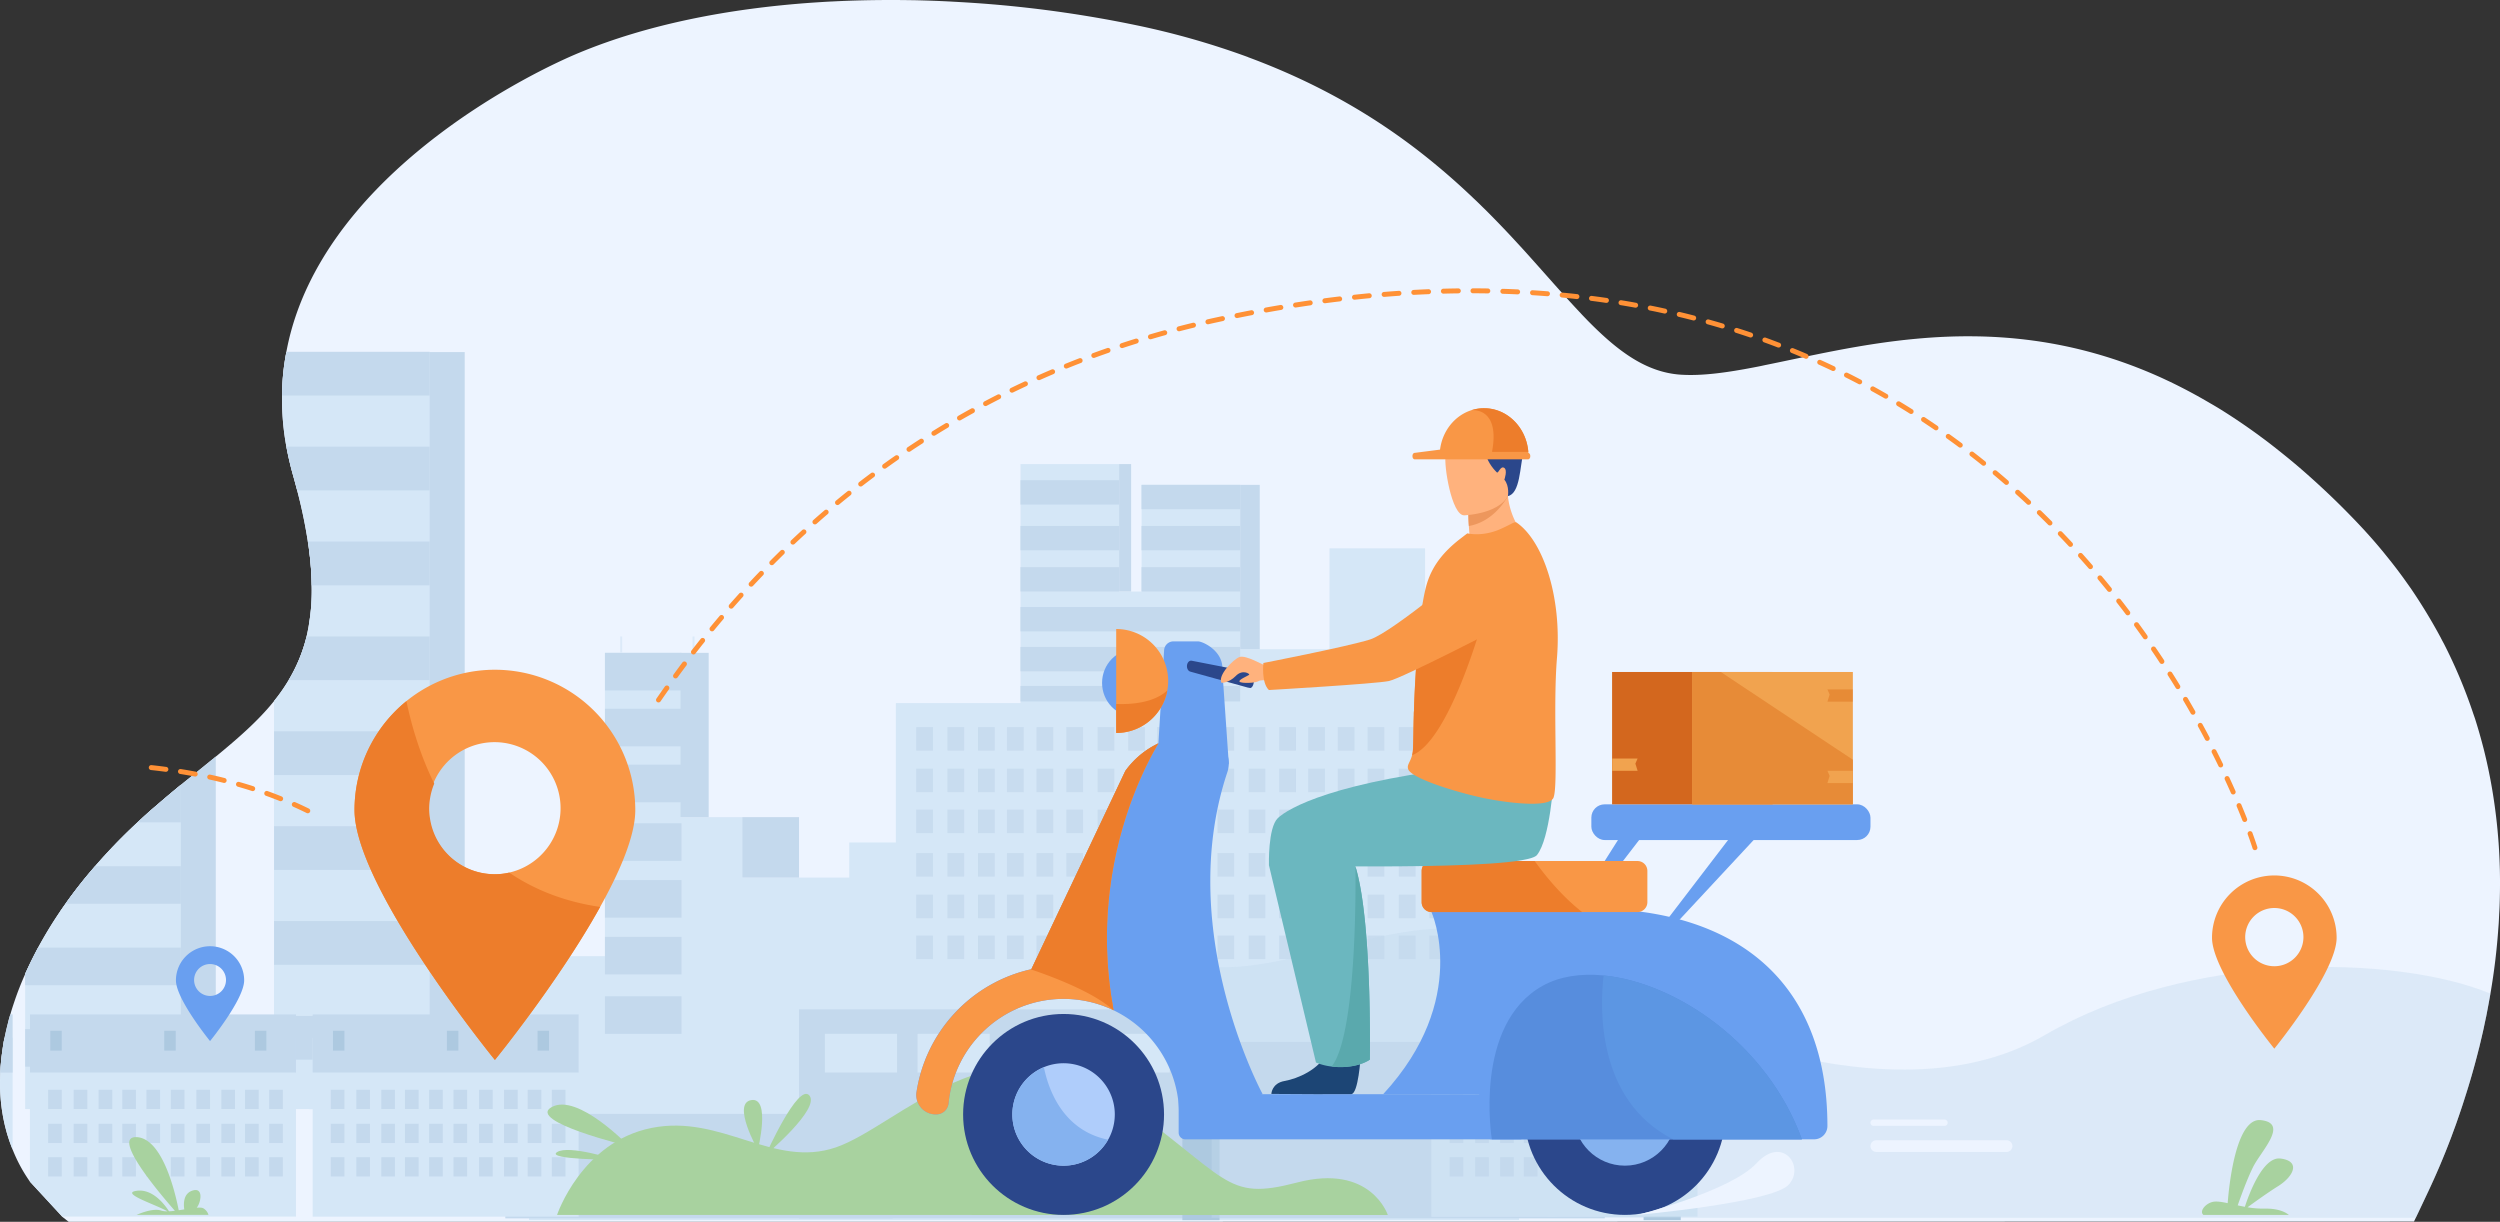 <svg xmlns="http://www.w3.org/2000/svg" viewBox="0 0 2701.71 1320.41"><rect x="0" y="0" width="2701.71" height="1320.41" fill="#333333" stroke="none"/><defs><style>.cls-1{fill:#edf4ff;}.cls-2,.cls-8{fill:#c4d9ed;}.cls-3{fill:#d5e7f7;}.cls-4{fill:#dceaf9;}.cls-5{opacity:0.8;}.cls-6{fill:#adc9e0;}.cls-7{fill:#ebf2f9;}.cls-22,.cls-8{opacity:0.4;}.cls-9{fill:#a8d29f;}.cls-10{fill:#f99746;}.cls-11{fill:#699ff0;}.cls-12{fill:#ff9136;}.cls-13{fill:#2b478b;}.cls-14{fill:#85b2ef;}.cls-15{fill:#afcdfb;}.cls-16{fill:#578ddd;}.cls-17{fill:#ed7d2b;}.cls-18{fill:#5c96e3;}.cls-19{fill:#d3671e;}.cls-20{fill:#f1a34f;}.cls-21{fill:#e78b37;}.cls-22{fill:#d86713;}.cls-23{fill:#ffb27d;}.cls-24{fill:#ed975d;}.cls-25{fill:#6bb7bf;}.cls-26{fill:#1c4575;}.cls-27{fill:#5aa9ad;}</style></defs><g id="Livello_2" data-name="Livello 2"><g id="Слой_2" data-name="Слой 2"><path class="cls-1" d="M2701.58,967.63c-.12,5.88-.24,11.75-.6,17.5s-.48,11.38-1,17.14a698.81,698.81,0,0,1-8.62,71.54c-1.2,6.82-2.4,13.54-3.72,20.12-.24,1.56-.6,3.12-.84,4.56l-.24.84c-.84,4.07-1.67,8-2.51,12.1-1.56,7.07-3.24,14.14-4.92,21-.36,1.32-.72,2.52-1,3.84-4.56,18-9.47,34.86-14.62,50.69l-2.52,7.9c-2.28,7-4.55,13.54-6.83,20-1.68,4.68-3.36,9.11-4.91,13.42-8.75,23.25-17.26,42.55-24.09,57.16-6.35,13.54-11.74,24.93-14.5,30.68-1.2,2.52-1.92,4-1.92,4s-1328.56.24-2061.92.35H74.29c0-.11-.12-.11-.12-.11-1.67-1.32-3.23-2.52-4.79-3.84h-.12c-.72-.6-1.44-1.08-2-1.68L32.35,1277a167.11,167.11,0,0,1-18.69-34.63c-9.23-22.53-13.66-47-13.66-72.5,0-1.2,0-2.52.12-3.84,0-2.27.12-4.67.12-7L.6,1153c.6-7.43,1.44-14.86,2.64-22.28,0-.25.12-.48.12-.72.23-1.2.47-2.53.59-3.84.24-1.56.6-3.11,1-4.68,1.08-5.51,2.4-11,3.84-16.65.24-1.32.6-2.64,1-3.95.48-1.56.83-3.12,1.43-4.68,1.32-4.91,3-9.82,4.68-14.86,3.23-9.59,7.07-19.17,11.38-28.88a18.34,18.34,0,0,1,1-2.27c3.95-8.75,8.27-17.38,12.94-26.13A451.34,451.34,0,0,1,65,984.89c1.92-2.76,3.83-5.51,5.75-8.15a496,496,0,0,1,32-40.62,605.11,605.11,0,0,1,45.9-47.45c3.71-3.48,7.43-6.84,11.14-10.19.84-.72,1.68-1.44,2.52-2.28,2.16-1.79,4.31-3.71,6.47-5.51,9.11-7.91,18-15.34,26.72-22.53,4.44-3.59,8.75-7.07,13.07-10.54,8.5-6.83,16.77-13.54,24.68-20,24.33-20,45.9-38.82,62.91-60A190.63,190.63,0,0,0,311.92,735a170.63,170.63,0,0,0,19.41-47.21c1-4.43,1.92-9,2.64-13.66a217.08,217.08,0,0,0,2.87-41.58A319.76,319.76,0,0,0,334,594.24c-.36-2.87-.84-5.87-1.32-9A546.46,546.46,0,0,0,321.15,530q-2.16-8.44-4.68-17.25c-2.87-10.19-5.15-20.26-7-30.08a285.52,285.52,0,0,1-4.67-55.24,251.29,251.29,0,0,1,4.67-47v-.24a280.65,280.65,0,0,1,11.15-41.7C378.07,175.31,573.39,78.85,625.28,57.28c73.93-30.8,161.53-48,252.48-54.4,7.43-.48,14.86-1,22.29-1.32C921,.48,942.23,0,963.32,0,972,0,980.45.12,989,.24c14.26.36,28.4.84,42.66,1.68,13.18.72,26.25,1.56,39.31,2.64a1293,1293,0,0,1,156.14,22.53,854.31,854.31,0,0,1,121.62,34.62l.12.12c86.52,32,152,73.82,204.2,117.32,12.1,10.06,23.6,20.25,34.39,30.44,1.43,1.31,3,2.75,4.43,4.19,3.36,3.11,6.59,6.23,9.83,9.47,1.43,1.43,3,2.87,4.43,4.31,9.47,9.47,18.57,18.93,27.2,28.16,4.32,4.67,8.63,9.35,12.82,13.9,22.77,25.16,42.9,48.65,62.08,68.9,2.39,2.64,4.79,5,7.19,7.55,32.95,33.56,63.51,56.32,100.89,58.84,23.49,1.55,50.93-2.4,81.73-8.39,3.11-.6,6.11-1.2,9.23-1.92,47.33-9.46,102.45-22.89,163.68-28.51,79.09-7.32,168.61-1.57,265.19,42.29,3.11,1.44,6.11,2.88,9.23,4.32,14.14,6.83,28.4,14.38,42.78,22.89,3,1.67,6,3.47,9,5.27q21.93,13.47,44.46,29.95a6.68,6.68,0,0,1,1.08.85c6.47,4.67,12.94,9.7,19.41,14.85,7.55,6,15.22,12.23,22.89,18.81,18.45,15.94,37.27,33.44,56.08,52.85,13.66,14,26.36,28.16,37.87,42.54,8,9.83,15.57,19.78,22.52,29.72,1.32,1.8,2.52,3.6,3.84,5.39A594.5,594.5,0,0,1,2637.59,689c1.08,2.16,2.28,4.43,3.48,6.59a544.94,544.94,0,0,1,31.27,74.17c.72,2.16,1.44,4.19,2.16,6.24,3.59,11.14,6.71,22.28,9.59,33.43,3.83,15.22,6.95,30.31,9.46,45.41A607.35,607.35,0,0,1,2701.58,967.63Z"/><path class="cls-2" d="M502.21,380.46v818.09H334V674.17a217.08,217.08,0,0,0,2.87-41.58A319.76,319.76,0,0,0,334,594.24V380.46Z"/><path class="cls-3" d="M464.34,380.46v818.09H296.1v-441A190.63,190.63,0,0,0,311.92,735a170.63,170.63,0,0,0,19.41-47.21c1-4.43,1.92-9,2.64-13.66a217.08,217.08,0,0,0,2.87-41.58A319.76,319.76,0,0,0,334,594.24c-.36-2.87-.84-5.87-1.32-9A546.46,546.46,0,0,0,321.15,530q-2.16-8.44-4.68-17.25c-2.87-10.19-5.15-20.26-7-30.08a285.52,285.52,0,0,1-4.67-55.24,251.29,251.29,0,0,1,4.67-47Z"/><path class="cls-2" d="M309.52,380.46a251.29,251.29,0,0,0-4.67,47H464.34V380.22H309.52Z"/><path class="cls-2" d="M464.34,482.68V530H321.15q-2.16-8.44-4.68-17.25c-2.87-10.19-5.15-20.26-7-30.08Z"/><path class="cls-2" d="M464.34,585.25v47.34H336.84A319.76,319.76,0,0,0,334,594.24c-.36-2.87-.84-5.87-1.32-9Z"/><path class="cls-2" d="M464.34,687.83V735H311.92a170.63,170.63,0,0,0,19.41-47.21Z"/><rect class="cls-2" x="296.16" y="790.33" width="168.19" height="47.27"/><rect class="cls-2" x="296.16" y="892.86" width="168.19" height="47.27"/><rect class="cls-2" x="296.16" y="995.39" width="168.19" height="47.27"/><rect class="cls-2" x="296.16" y="1097.92" width="168.19" height="47.27"/><path class="cls-2" d="M233.19,817.6v380.95H65V984.89c1.92-2.76,3.83-5.51,5.75-8.15a496,496,0,0,1,32-40.62,605.11,605.11,0,0,1,45.9-47.45c3.71-3.48,7.43-6.84,11.14-10.19.84-.72,1.68-1.44,2.52-2.28,2.16-1.79,4.31-3.71,6.47-5.51,9.11-7.91,18-15.34,26.72-22.53,4.44-3.59,8.75-7.07,13.07-10.54C217,830.79,225.28,824.08,233.19,817.6Z"/><path class="cls-3" d="M195.44,848.16v350.39H27.2V1052.47a18.34,18.34,0,0,1,1-2.27c3.95-8.75,8.27-17.38,12.94-26.13A451.34,451.34,0,0,1,65,984.89c1.92-2.76,3.83-5.51,5.75-8.15a496,496,0,0,1,32-40.62,605.11,605.11,0,0,1,45.9-47.45c3.71-3.48,7.43-6.84,11.14-10.19.84-.72,1.68-1.44,2.52-2.28,2.16-1.79,4.31-3.71,6.47-5.51C177.83,862.78,186.7,855.35,195.44,848.16Z"/><path class="cls-2" d="M195.44,848.16v40.51H148.59c3.71-3.48,7.43-6.84,11.14-10.19.84-.72,1.68-1.44,2.52-2.28,2.16-1.79,4.31-3.71,6.47-5.51C177.83,862.78,186.7,855.35,195.44,848.16Z"/><path class="cls-2" d="M195.44,936.12v40.62H70.7a496,496,0,0,1,32-40.62Z"/><path class="cls-2" d="M195.44,1024.07v40.63H27.2v-12.23a18.34,18.34,0,0,1,1-2.27c3.95-8.75,8.27-17.38,12.94-26.13Z"/><rect class="cls-2" x="27.22" y="1112.16" width="168.19" height="40.58"/><rect class="cls-4" x="522.77" y="1173.43" width="70.45" height="102.73"/><polygon class="cls-3" points="1559.31 765.11 1559.31 701.66 1540.05 701.66 1540.05 592.57 1436.78 592.57 1436.78 701.66 1340.23 701.66 1340.23 523.9 1233.69 523.9 1233.69 639.29 1209.4 639.29 1209.4 501.52 1102.86 501.52 1102.86 759.83 968.12 759.83 968.12 910.46 917.77 910.46 917.77 948.41 802.13 948.41 802.13 883.07 735.74 883.07 735.74 705.51 653.72 705.51 653.72 1033.28 571.71 1033.28 571.71 1318.49 653.72 1318.49 724.02 1318.49 735.74 1318.49 802.13 1318.49 839.66 1318.49 899.77 1318.49 917.77 1318.49 968.12 1318.49 1015.41 1318.49 1102.86 1318.49 1129.64 1318.49 1182.92 1318.49 1209.4 1318.49 1233.69 1318.49 1289.46 1318.49 1327.43 1318.49 1340.23 1318.49 1436.78 1318.49 1538.33 1318.49 1540.05 1318.49 1559.31 1318.49 1641.59 1318.49 1641.59 765.11 1559.31 765.11"/><rect class="cls-2" x="1102.8" y="518.96" width="106.6" height="26.32"/><rect class="cls-2" x="1102.8" y="568.4" width="106.6" height="26.32"/><rect class="cls-2" x="1102.8" y="612.89" width="106.6" height="26.32"/><rect class="cls-2" x="1233.61" y="612.89" width="106.6" height="26.32"/><rect class="cls-2" x="1233.61" y="568.4" width="106.6" height="26.32"/><rect class="cls-2" x="1233.61" y="523.99" width="106.6" height="26.32"/><rect class="cls-2" x="1102.8" y="656.02" width="237.43" height="26.32"/><rect class="cls-2" x="1102.8" y="699.15" width="237.43" height="26.32"/><rect class="cls-2" x="653.76" y="705.53" width="82.74" height="40.63"/><rect class="cls-2" x="653.76" y="765.94" width="82.74" height="40.63"/><rect class="cls-2" x="653.76" y="826.36" width="82.74" height="40.63"/><rect class="cls-2" x="653.76" y="889.69" width="82.74" height="40.63"/><rect class="cls-2" x="653.76" y="951.06" width="82.74" height="40.63"/><rect class="cls-2" x="653.76" y="1012.43" width="82.74" height="40.63"/><rect class="cls-2" x="653.76" y="1076.64" width="82.74" height="40.63"/><rect class="cls-2" x="1102.8" y="741.3" width="237.43" height="16.71"/><rect class="cls-2" x="735.35" y="705.53" width="30.51" height="177.54"/><rect class="cls-2" x="802.13" y="883.07" width="61.36" height="65.34"/><polygon class="cls-2" points="1340.2 523.99 1361.38 523.99 1361.38 701.66 1340.23 701.66 1340.2 523.99"/><rect class="cls-2" x="1209.4" y="501.52" width="13" height="137.68"/><g class="cls-5"><rect class="cls-2" x="990.14" y="785.75" width="18.06" height="25.46"/><rect class="cls-2" x="1023.91" y="785.75" width="18.06" height="25.46"/><rect class="cls-2" x="1056.93" y="785.75" width="18.06" height="25.46"/><rect class="cls-2" x="1088.23" y="785.75" width="18.06" height="25.46"/><rect class="cls-2" x="1120.14" y="785.75" width="18.06" height="25.46"/><rect class="cls-2" x="1152.41" y="785.75" width="18.06" height="25.46"/><rect class="cls-2" x="1186.19" y="785.75" width="18.06" height="25.46"/><rect class="cls-2" x="1219.21" y="785.75" width="18.06" height="25.46"/><rect class="cls-2" x="1250.51" y="785.75" width="18.06" height="25.46"/><rect class="cls-2" x="1282.42" y="785.75" width="18.06" height="25.46"/><rect class="cls-2" x="1315.67" y="785.75" width="18.06" height="25.46"/><rect class="cls-2" x="1349.44" y="785.75" width="18.06" height="25.46"/><rect class="cls-2" x="1382.46" y="785.75" width="18.06" height="25.46"/><rect class="cls-2" x="1413.77" y="785.75" width="18.06" height="25.46"/><rect class="cls-2" x="1445.68" y="785.75" width="18.06" height="25.46"/><rect class="cls-2" x="1477.95" y="785.75" width="18.06" height="25.46"/><rect class="cls-2" x="1511.72" y="785.75" width="18.06" height="25.46"/><rect class="cls-2" x="1544.74" y="785.75" width="18.06" height="25.46"/><rect class="cls-2" x="1576.05" y="785.75" width="18.06" height="25.46"/><rect class="cls-2" x="1607.95" y="785.75" width="18.06" height="25.46"/><rect class="cls-2" x="990.14" y="830.67" width="18.06" height="25.46"/><rect class="cls-2" x="1023.91" y="830.67" width="18.06" height="25.46"/><rect class="cls-2" x="1056.93" y="830.67" width="18.06" height="25.46"/><rect class="cls-2" x="1088.23" y="830.67" width="18.06" height="25.46"/><rect class="cls-2" x="1120.14" y="830.67" width="18.06" height="25.46"/><rect class="cls-2" x="1152.41" y="830.67" width="18.06" height="25.46"/><rect class="cls-2" x="1186.19" y="830.67" width="18.06" height="25.46"/><rect class="cls-2" x="1219.21" y="830.67" width="18.06" height="25.46"/><rect class="cls-2" x="1250.51" y="830.67" width="18.06" height="25.46"/><rect class="cls-2" x="1282.42" y="830.67" width="18.06" height="25.46"/><rect class="cls-2" x="1315.67" y="830.67" width="18.06" height="25.46"/><rect class="cls-2" x="1349.44" y="830.67" width="18.06" height="25.46"/><rect class="cls-2" x="1382.46" y="830.67" width="18.06" height="25.46"/><rect class="cls-2" x="1413.77" y="830.67" width="18.06" height="25.46"/><rect class="cls-2" x="1445.68" y="830.67" width="18.06" height="25.46"/><rect class="cls-2" x="1477.95" y="830.67" width="18.06" height="25.46"/><rect class="cls-2" x="1511.72" y="830.67" width="18.06" height="25.46"/><rect class="cls-2" x="1544.74" y="830.67" width="18.06" height="25.46"/><rect class="cls-2" x="1576.05" y="830.67" width="18.06" height="25.46"/><rect class="cls-2" x="1607.95" y="830.67" width="18.06" height="25.46"/><rect class="cls-2" x="990.14" y="874.91" width="18.06" height="25.46"/><rect class="cls-2" x="1023.91" y="874.91" width="18.06" height="25.46"/><rect class="cls-2" x="1056.93" y="874.91" width="18.06" height="25.46"/><rect class="cls-2" x="1088.23" y="874.91" width="18.06" height="25.46"/><rect class="cls-2" x="1120.14" y="874.91" width="18.06" height="25.46"/><rect class="cls-2" x="1152.41" y="874.91" width="18.06" height="25.46"/><rect class="cls-2" x="1186.19" y="874.91" width="18.06" height="25.46"/><rect class="cls-2" x="1219.21" y="874.91" width="18.06" height="25.46"/><rect class="cls-2" x="1250.51" y="874.91" width="18.06" height="25.46"/><rect class="cls-2" x="1282.42" y="874.91" width="18.06" height="25.46"/><rect class="cls-2" x="1315.67" y="874.91" width="18.06" height="25.46"/><rect class="cls-2" x="1349.44" y="874.91" width="18.06" height="25.46"/><rect class="cls-2" x="1382.46" y="874.91" width="18.06" height="25.46"/><rect class="cls-2" x="1413.77" y="874.91" width="18.06" height="25.46"/><rect class="cls-2" x="1445.68" y="874.91" width="18.06" height="25.46"/><rect class="cls-2" x="1477.95" y="874.91" width="18.06" height="25.46"/><rect class="cls-2" x="1511.72" y="874.91" width="18.06" height="25.46"/><rect class="cls-2" x="1544.74" y="874.91" width="18.06" height="25.46"/><rect class="cls-2" x="1576.05" y="874.91" width="18.06" height="25.46"/><rect class="cls-2" x="1607.95" y="874.91" width="18.06" height="25.46"/><rect class="cls-2" x="990.14" y="921.91" width="18.06" height="25.46"/><rect class="cls-2" x="1023.91" y="921.91" width="18.06" height="25.46"/><rect class="cls-2" x="1056.93" y="921.91" width="18.06" height="25.46"/><rect class="cls-2" x="1088.23" y="921.91" width="18.06" height="25.46"/><rect class="cls-2" x="1120.14" y="921.91" width="18.06" height="25.46"/><rect class="cls-2" x="1152.41" y="921.91" width="18.06" height="25.46"/><rect class="cls-2" x="1186.19" y="921.91" width="18.06" height="25.46"/><rect class="cls-2" x="1219.21" y="921.91" width="18.06" height="25.46"/><rect class="cls-2" x="1250.51" y="921.91" width="18.06" height="25.46"/><rect class="cls-2" x="1282.42" y="921.91" width="18.06" height="25.46"/><rect class="cls-2" x="1315.67" y="921.91" width="18.06" height="25.46"/><rect class="cls-2" x="1349.44" y="921.91" width="18.06" height="25.46"/><rect class="cls-2" x="1382.46" y="921.91" width="18.06" height="25.46"/><rect class="cls-2" x="1413.77" y="921.91" width="18.06" height="25.46"/><rect class="cls-2" x="1445.68" y="921.91" width="18.06" height="25.46"/><rect class="cls-2" x="1477.95" y="921.91" width="18.06" height="25.46"/><rect class="cls-2" x="1511.72" y="921.91" width="18.06" height="25.46"/><rect class="cls-2" x="1544.74" y="921.91" width="18.06" height="25.46"/><rect class="cls-2" x="1576.05" y="921.91" width="18.06" height="25.46"/><rect class="cls-2" x="1607.95" y="921.91" width="18.06" height="25.46"/><rect class="cls-2" x="990.14" y="966.83" width="18.06" height="25.46"/><rect class="cls-2" x="1023.91" y="966.83" width="18.06" height="25.46"/><rect class="cls-2" x="1056.93" y="966.83" width="18.06" height="25.46"/><rect class="cls-2" x="1088.23" y="966.83" width="18.06" height="25.46"/><rect class="cls-2" x="1120.14" y="966.83" width="18.06" height="25.46"/><rect class="cls-2" x="1152.41" y="966.83" width="18.06" height="25.46"/><rect class="cls-2" x="1186.19" y="966.83" width="18.06" height="25.46"/><rect class="cls-2" x="1219.21" y="966.83" width="18.06" height="25.46"/><rect class="cls-2" x="1250.51" y="966.83" width="18.06" height="25.46"/><rect class="cls-2" x="1282.42" y="966.83" width="18.06" height="25.46"/><rect class="cls-2" x="1315.67" y="966.83" width="18.06" height="25.46"/><rect class="cls-2" x="1349.44" y="966.83" width="18.06" height="25.46"/><rect class="cls-2" x="1382.46" y="966.83" width="18.06" height="25.46"/><rect class="cls-2" x="1413.77" y="966.83" width="18.06" height="25.46"/><rect class="cls-2" x="1445.68" y="966.83" width="18.06" height="25.46"/><rect class="cls-2" x="1477.95" y="966.83" width="18.06" height="25.46"/><rect class="cls-2" x="1511.72" y="966.83" width="18.06" height="25.46"/><rect class="cls-2" x="1544.74" y="966.83" width="18.06" height="25.46"/><rect class="cls-2" x="1576.05" y="966.83" width="18.06" height="25.46"/><rect class="cls-2" x="1607.95" y="966.83" width="18.06" height="25.46"/><rect class="cls-2" x="990.14" y="1011.06" width="18.06" height="25.46"/><rect class="cls-2" x="1023.91" y="1011.06" width="18.06" height="25.46"/><rect class="cls-2" x="1056.93" y="1011.06" width="18.06" height="25.46"/><rect class="cls-2" x="1088.23" y="1011.06" width="18.06" height="25.46"/><rect class="cls-2" x="1120.14" y="1011.06" width="18.06" height="25.46"/><rect class="cls-2" x="1152.41" y="1011.06" width="18.06" height="25.46"/><rect class="cls-2" x="1186.19" y="1011.06" width="18.06" height="25.46"/><rect class="cls-2" x="1219.21" y="1011.06" width="18.06" height="25.46"/><rect class="cls-2" x="1250.51" y="1011.06" width="18.06" height="25.46"/><rect class="cls-2" x="1282.42" y="1011.06" width="18.06" height="25.46"/><rect class="cls-2" x="1315.67" y="1011.06" width="18.06" height="25.46"/><rect class="cls-2" x="1349.44" y="1011.06" width="18.06" height="25.46"/><rect class="cls-2" x="1382.46" y="1011.06" width="18.06" height="25.46"/><rect class="cls-2" x="1413.77" y="1011.06" width="18.06" height="25.46"/><rect class="cls-2" x="1445.68" y="1011.06" width="18.06" height="25.46"/><rect class="cls-2" x="1477.95" y="1011.06" width="18.06" height="25.46"/><rect class="cls-2" x="1511.72" y="1011.06" width="18.06" height="25.46"/><rect class="cls-2" x="1544.74" y="1011.06" width="18.06" height="25.46"/><rect class="cls-2" x="1576.05" y="1011.06" width="18.06" height="25.46"/><rect class="cls-2" x="1607.95" y="1011.06" width="18.06" height="25.46"/></g><rect class="cls-2" x="863.5" y="1090.82" width="418.61" height="225.83"/><rect class="cls-2" x="546.07" y="1203.74" width="418.61" height="112.92"/><rect class="cls-2" x="1315.67" y="1126.01" width="418.61" height="190.64"/><rect class="cls-3" x="891.46" y="1117.27" width="77.99" height="41.83"/><rect class="cls-3" x="991.58" y="1117.27" width="77.99" height="41.83"/><rect class="cls-3" x="1089.79" y="1117.27" width="77.99" height="41.83"/><rect class="cls-3" x="1186.11" y="1117.27" width="77.99" height="41.83"/><rect class="cls-6" x="1277.76" y="1090.82" width="40.18" height="227.78"/><rect class="cls-6" x="1776.18" y="1046.77" width="40.18" height="271.83"/><rect class="cls-6" x="1734.28" y="1126.01" width="43.13" height="188.81"/><path class="cls-4" d="M1702,1137.24c-1.11,3-3.82,4.75-6,3.92s-3.12-3.93-2-6.92,9.29-12.62,9.29-12.62S1703.07,1134.24,1702,1137.24Z"/><path class="cls-4" d="M1680,1063.47c-1.12,3-3.83,4.74-6,3.92s-3.13-3.93-2-6.93,9.29-12.61,9.29-12.61S1681.12,1060.47,1680,1063.47Z"/><path class="cls-4" d="M1595.88,1174.71c-1.12,3-3.82,4.75-6.05,3.92s-3.12-3.93-2-6.92,9.29-12.62,9.29-12.62S1597,1171.71,1595.88,1174.71Z"/><path class="cls-7" d="M1665.34,1296.55s-7.75,16.73,7.35,18,24.07-4.89,27.74-12.23c0,0-18.77,7.75-15.91-1.64s10.2-24.48,10.2-24.48-15.91,28.58-23.83,27.2C1667.35,1302.74,1665.34,1296.55,1665.34,1296.55Z"/><rect class="cls-4" x="670.23" y="687.85" width="2.18" height="17.68"/><rect class="cls-4" x="748.4" y="687.85" width="2.18" height="17.68"/><rect class="cls-3" x="1547.02" y="1046.11" width="230.4" height="268.71"/><rect class="cls-3" x="1757.71" y="992.29" width="4.26" height="54.48"/><rect class="cls-3" x="1547.02" y="1121.52" width="287.43" height="193.3"/><rect class="cls-2" x="1547.02" y="1096.27" width="287.43" height="62.83"/><rect class="cls-2" x="1566.59" y="1177.71" width="14.76" height="20.81"/><rect class="cls-2" x="1594.2" y="1177.71" width="14.76" height="20.81"/><rect class="cls-2" x="1621.18" y="1177.71" width="14.76" height="20.81"/><rect class="cls-2" x="1646.77" y="1177.71" width="14.76" height="20.81"/><rect class="cls-2" x="1672.85" y="1177.71" width="14.76" height="20.81"/><rect class="cls-2" x="1699.23" y="1177.71" width="14.76" height="20.81"/><rect class="cls-2" x="1726.83" y="1177.71" width="14.76" height="20.81"/><rect class="cls-2" x="1753.82" y="1177.71" width="14.76" height="20.81"/><rect class="cls-2" x="1779.4" y="1177.71" width="14.76" height="20.81"/><rect class="cls-2" x="1805.48" y="1177.71" width="14.76" height="20.81"/><rect class="cls-2" x="1566.59" y="1214.43" width="14.76" height="20.81"/><rect class="cls-2" x="1594.2" y="1214.43" width="14.76" height="20.81"/><rect class="cls-2" x="1621.18" y="1214.43" width="14.76" height="20.81"/><rect class="cls-2" x="1646.77" y="1214.43" width="14.76" height="20.81"/><rect class="cls-2" x="1672.85" y="1214.43" width="14.76" height="20.81"/><rect class="cls-2" x="1699.23" y="1214.43" width="14.76" height="20.81"/><rect class="cls-2" x="1726.83" y="1214.43" width="14.76" height="20.81"/><rect class="cls-2" x="1753.82" y="1214.43" width="14.76" height="20.81"/><rect class="cls-2" x="1779.4" y="1214.43" width="14.76" height="20.81"/><rect class="cls-2" x="1805.48" y="1214.43" width="14.76" height="20.81"/><rect class="cls-2" x="1566.59" y="1250.58" width="14.76" height="20.81"/><rect class="cls-2" x="1594.2" y="1250.58" width="14.76" height="20.81"/><rect class="cls-2" x="1621.18" y="1250.58" width="14.76" height="20.81"/><rect class="cls-2" x="1646.77" y="1250.58" width="14.76" height="20.81"/><rect class="cls-2" x="1672.85" y="1250.58" width="14.76" height="20.81"/><rect class="cls-2" x="1699.23" y="1250.58" width="14.76" height="20.81"/><rect class="cls-2" x="1726.83" y="1250.58" width="14.76" height="20.81"/><rect class="cls-2" x="1753.82" y="1250.58" width="14.76" height="20.81"/><rect class="cls-2" x="1779.4" y="1250.58" width="14.76" height="20.81"/><rect class="cls-2" x="1805.48" y="1250.58" width="14.76" height="20.81"/><rect class="cls-6" x="1568.95" y="1113.92" width="12.4" height="21.46"/><rect class="cls-6" x="1692.1" y="1113.92" width="12.4" height="21.46"/><rect class="cls-6" x="1790.06" y="1113.92" width="12.4" height="21.46"/><rect class="cls-3" x="337.89" y="1121.52" width="287.43" height="193.3"/><rect class="cls-2" x="337.89" y="1096.27" width="287.43" height="62.83"/><rect class="cls-2" x="357.46" y="1177.71" width="14.76" height="20.81"/><rect class="cls-2" x="385.06" y="1177.71" width="14.76" height="20.81"/><rect class="cls-2" x="412.05" y="1177.71" width="14.76" height="20.81"/><rect class="cls-2" x="437.64" y="1177.71" width="14.76" height="20.81"/><rect class="cls-2" x="463.72" y="1177.71" width="14.76" height="20.81"/><rect class="cls-2" x="490.09" y="1177.71" width="14.76" height="20.81"/><rect class="cls-2" x="517.7" y="1177.71" width="14.76" height="20.81"/><rect class="cls-2" x="544.68" y="1177.71" width="14.76" height="20.81"/><rect class="cls-2" x="570.27" y="1177.71" width="14.76" height="20.81"/><rect class="cls-2" x="596.35" y="1177.71" width="14.76" height="20.81"/><rect class="cls-2" x="357.46" y="1214.43" width="14.76" height="20.81"/><rect class="cls-2" x="385.06" y="1214.43" width="14.76" height="20.81"/><rect class="cls-2" x="412.05" y="1214.43" width="14.76" height="20.81"/><rect class="cls-2" x="437.64" y="1214.43" width="14.76" height="20.81"/><rect class="cls-2" x="463.72" y="1214.43" width="14.76" height="20.81"/><rect class="cls-2" x="490.09" y="1214.43" width="14.76" height="20.81"/><rect class="cls-2" x="517.7" y="1214.43" width="14.76" height="20.81"/><rect class="cls-2" x="544.68" y="1214.43" width="14.76" height="20.81"/><rect class="cls-2" x="570.27" y="1214.43" width="14.76" height="20.81"/><rect class="cls-2" x="596.35" y="1214.43" width="14.76" height="20.81"/><rect class="cls-2" x="357.46" y="1250.58" width="14.76" height="20.81"/><rect class="cls-2" x="385.06" y="1250.58" width="14.76" height="20.81"/><rect class="cls-2" x="412.05" y="1250.58" width="14.76" height="20.81"/><rect class="cls-2" x="437.64" y="1250.58" width="14.76" height="20.81"/><rect class="cls-2" x="463.72" y="1250.58" width="14.76" height="20.81"/><rect class="cls-2" x="490.09" y="1250.58" width="14.76" height="20.81"/><rect class="cls-2" x="517.7" y="1250.58" width="14.76" height="20.81"/><rect class="cls-2" x="544.68" y="1250.58" width="14.76" height="20.81"/><rect class="cls-2" x="570.27" y="1250.58" width="14.76" height="20.81"/><rect class="cls-2" x="596.35" y="1250.58" width="14.76" height="20.81"/><rect class="cls-6" x="359.82" y="1113.92" width="12.4" height="21.46"/><rect class="cls-6" x="482.97" y="1113.92" width="12.4" height="21.46"/><rect class="cls-6" x="580.93" y="1113.92" width="12.4" height="21.46"/><polygon class="cls-3" points="319.83 1121.49 319.83 1314.78 67.22 1314.78 32.35 1277.04 32.35 1121.49 319.83 1121.49"/><rect class="cls-2" x="32.41" y="1096.27" width="287.43" height="62.83"/><rect class="cls-2" x="51.98" y="1177.71" width="14.76" height="20.81"/><rect class="cls-2" x="79.59" y="1177.71" width="14.76" height="20.81"/><rect class="cls-2" x="106.57" y="1177.71" width="14.76" height="20.81"/><rect class="cls-2" x="132.16" y="1177.71" width="14.76" height="20.81"/><rect class="cls-2" x="158.24" y="1177.71" width="14.76" height="20.81"/><rect class="cls-2" x="184.62" y="1177.71" width="14.76" height="20.81"/><rect class="cls-2" x="212.22" y="1177.71" width="14.76" height="20.81"/><rect class="cls-2" x="239.21" y="1177.71" width="14.76" height="20.81"/><rect class="cls-2" x="264.79" y="1177.71" width="14.76" height="20.81"/><rect class="cls-2" x="290.87" y="1177.71" width="14.76" height="20.81"/><rect class="cls-2" x="51.98" y="1214.43" width="14.76" height="20.81"/><rect class="cls-2" x="79.59" y="1214.43" width="14.76" height="20.81"/><rect class="cls-2" x="106.57" y="1214.43" width="14.76" height="20.81"/><rect class="cls-2" x="132.16" y="1214.43" width="14.76" height="20.81"/><rect class="cls-2" x="158.24" y="1214.43" width="14.76" height="20.81"/><rect class="cls-2" x="184.62" y="1214.43" width="14.76" height="20.81"/><rect class="cls-2" x="212.22" y="1214.43" width="14.76" height="20.81"/><rect class="cls-2" x="239.21" y="1214.43" width="14.76" height="20.81"/><rect class="cls-2" x="264.79" y="1214.43" width="14.76" height="20.81"/><rect class="cls-2" x="290.87" y="1214.43" width="14.76" height="20.81"/><rect class="cls-2" x="51.98" y="1250.58" width="14.76" height="20.81"/><rect class="cls-2" x="79.59" y="1250.58" width="14.76" height="20.81"/><rect class="cls-2" x="106.57" y="1250.58" width="14.76" height="20.81"/><rect class="cls-2" x="132.16" y="1250.58" width="14.76" height="20.81"/><rect class="cls-2" x="158.24" y="1250.58" width="14.76" height="20.81"/><rect class="cls-2" x="184.62" y="1250.58" width="14.76" height="20.81"/><rect class="cls-2" x="212.22" y="1250.58" width="14.76" height="20.81"/><rect class="cls-2" x="239.21" y="1250.58" width="14.76" height="20.81"/><rect class="cls-2" x="264.79" y="1250.58" width="14.76" height="20.81"/><rect class="cls-2" x="290.87" y="1250.58" width="14.76" height="20.81"/><rect class="cls-6" x="54.34" y="1113.92" width="12.4" height="21.46"/><rect class="cls-6" x="177.49" y="1113.92" width="12.4" height="21.46"/><rect class="cls-6" x="275.45" y="1113.92" width="12.4" height="21.46"/><path class="cls-3" d="M13.66,1121.49v120.92c-9.23-22.53-13.66-47-13.66-72.5,0-1.2,0-2.52.12-3.84,0-2.27.12-4.67.12-7L.6,1153c.6-7.43,1.44-14.86,2.64-22.28,0-.25.12-.48.12-.72.23-1.2.47-2.53.59-3.84.24-1.56.6-3.11,1-4.68Z"/><path class="cls-2" d="M13.66,1096.21v62.91H.24L.6,1153c.6-7.43,1.44-14.86,2.64-22.28,0-.25.12-.48.12-.72.23-1.2.47-2.53.59-3.84.24-1.56.6-3.11,1-4.68,1.08-5.51,2.4-11,3.84-16.65.24-1.32.6-2.64,1-3.95.48-1.56.83-3.12,1.43-4.68Z"/><path class="cls-8" d="M2691.39,1073.77q-1.74,10.24-3.71,20.21c-.3,1.51-.59,3-.9,4.52l-.16.84c-.83,4-1.68,8.06-2.56,12q-2.37,10.74-4.92,21.05c-.31,1.27-.63,2.53-.94,3.78-4.55,18-9.48,35-14.55,50.77q-1.26,4-2.54,7.82-3.45,10.41-6.9,20.09-2.48,6.88-4.93,13.38c-8.75,23.27-17.17,42.6-24,57.16-6.35,13.6-11.82,25-14.58,30.69H1309.47V1044.82c99.19,7.63,230.94-76,327-24.64,108.77,58.17,392.31,203.77,573.18,98.51C2366.31,1027.49,2588.76,1031.48,2691.39,1073.77Z"/><path class="cls-9" d="M2473.51,1312.93h-92.36c-5-4.19,3.42-13.73,12.17-14.37,3.8-.29,8.61.51,14.1,1.67,1.27-16.88,8.53-92.77,35.88-89.72,30.76,3.41,0,33.42-8.69,51.18-6.45,13.16-13.24,32-16.34,40.94,2.49.54,5.08,1.07,7.72,1.55,4.07-12.51,19.24-54.62,38.53-52.16,22.65,2.87,13.55,19.75-2.5,29.77-11.78,7.37-26.24,17.84-33.12,22.9a98.56,98.56,0,0,0,18.07,1.45C2462.79,1305.76,2470.51,1310.43,2473.51,1312.93Z"/><path class="cls-9" d="M182.62,1309c-4.34-6.81-17.39-24.49-34.78-22.15-18.94,2.55,20.92,15,33.13,22.21a20.41,20.41,0,0,1-6.75-.79c-8.16-2.91-22.14,2.67-26.61,4.62H225.3a12.34,12.34,0,0,0-5.56-7.1c-1.27-.78-3.84-.89-7.15-.64,4.62-5.44,7.83-22.84-5-18.36-9.39,3.27-9.37,13.9-8.45,20.19-2,.31-4,.63-6,.91-3.87-19.71-17.55-77.47-45.28-79-28.1-1.56,23.84,59.92,41.13,79.57C186.73,1308.75,184.59,1309,182.62,1309Z"/><path class="cls-10" d="M534.82,723.78a151.66,151.66,0,0,0-151.7,151.7c0,83.77,151.7,270,151.7,270s68.91-84.6,113.72-165.36c21.81-39.07,38-77.3,38-104.62A151.73,151.73,0,0,0,534.82,723.78Zm0,221A71.37,71.37,0,1,1,550.28,943,65.62,65.62,0,0,1,534.82,944.74Z"/><path class="cls-10" d="M2457.82,946.09a67.32,67.32,0,0,0-67.33,67.33c0,37.18,67.33,119.85,67.33,119.85s67.33-82.67,67.33-119.85A67.33,67.33,0,0,0,2457.82,946.09Zm0,98.11a31.47,31.47,0,1,1,31.47-31.47A31.47,31.47,0,0,1,2457.82,1044.2Z"/><path class="cls-11" d="M227,1022.57a36.87,36.87,0,0,0-36.87,36.87c0,20.37,36.87,65.64,36.87,65.64s36.87-45.27,36.87-65.64A36.87,36.87,0,0,0,227,1022.57Zm0,53.73a17.24,17.24,0,1,1,17.24-17.23A17.22,17.22,0,0,1,227,1076.3Z"/><path class="cls-9" d="M602,1312.93s26.43-78.87,102.14-94,131.76,44.1,199.21,21,173.78-145.4,300.33-56,118.25,114.84,198.07,94,98.07,35.13,98.07,35.13Z"/><path class="cls-9" d="M679.71,1238.73s-55.22-57.9-83.43-42.38S679.71,1238.73,679.71,1238.73Z"/><path class="cls-9" d="M665.62,1253.37s-50.9-16.59-63.64-8.3S665.62,1253.37,665.62,1253.37Z"/><path class="cls-9" d="M827.56,1248.06s35-78.48,47.12-64.2S827.56,1248.06,827.56,1248.06Z"/><path class="cls-9" d="M819,1242.75s14.28-57.46-7.13-53.89S819,1242.75,819,1242.75Z"/><path class="cls-12" d="M2439.43,915.3c-.08-.23-1.75-5.65-5.36-15.5a2.67,2.67,0,0,0-5,1.84c3.55,9.71,5.24,15.18,5.26,15.23a2.67,2.67,0,0,0,2.56,1.9,3.08,3.08,0,0,0,.78-.12A2.7,2.7,0,0,0,2439.43,915.3Zm-11.13-30.65c-1.92-4.87-4-9.92-6.09-15a2.68,2.68,0,1,0-4.94,2.07c2.11,5,4.15,10,6.05,14.88a2.7,2.7,0,0,0,2.5,1.7,2.58,2.58,0,0,0,1-.19A2.67,2.67,0,0,0,2428.3,884.65ZM333.77,873.81c-4.79-2.35-9.71-4.65-14.63-6.85a2.67,2.67,0,1,0-2.17,4.89c4.85,2.17,9.71,4.44,14.43,6.77a2.76,2.76,0,0,0,1.18.28,2.68,2.68,0,0,0,1.19-5.09Zm-29.49-13.14c-5-2-10-3.92-15.09-5.75a2.68,2.68,0,0,0-1.81,5.05c5,1.8,10,3.7,14.91,5.67a2.65,2.65,0,0,0,1,.2,2.68,2.68,0,0,0,1-5.17Zm2111.53-5.85c-2.14-4.84-4.37-9.79-6.66-14.72a2.68,2.68,0,0,0-4.85,2.26c2.26,4.89,4.49,9.81,6.62,14.62a2.65,2.65,0,0,0,2.44,1.6,2.72,2.72,0,0,0,1.08-.23A2.67,2.67,0,0,0,2415.81,854.82Zm-2141.89-5.1c-5.05-1.64-10.25-3.21-15.43-4.69a2.67,2.67,0,0,0-1.48,5.14c5.13,1.47,10.27,3,15.27,4.65a2.93,2.93,0,0,0,.83.13,2.68,2.68,0,0,0,.81-5.23Zm-31-8.88c-5.16-1.3-10.45-2.55-15.7-3.7a2.67,2.67,0,1,0-1.14,5.22c5.19,1.15,10.41,2.38,15.53,3.67a3,3,0,0,0,.66.08,2.68,2.68,0,0,0,.65-5.27Zm-31.49-6.94c-5.23-1-10.57-1.92-15.88-2.78a2.68,2.68,0,1,0-.85,5.29c5.26.85,10.56,1.77,15.73,2.75a2.84,2.84,0,0,0,.5.06,2.68,2.68,0,0,0,.5-5.32Zm-31.83-5.12c-5.24-.71-10.62-1.36-16-1.94a2.68,2.68,0,0,0-.57,5.32c5.32.58,10.66,1.22,15.87,1.92a2,2,0,0,0,.35,0,2.67,2.67,0,0,0,.35-5.32Zm2222.66-3.26c-2.33-4.8-4.73-9.66-7.17-14.46a2.67,2.67,0,0,0-4.77,2.41c2.41,4.78,4.81,9.62,7.12,14.38a2.66,2.66,0,0,0,2.41,1.51,2.76,2.76,0,0,0,1.17-.26A2.7,2.7,0,0,0,2402.25,825.52Zm-14.55-28.79c-2.49-4.73-5.06-9.5-7.63-14.21a2.68,2.68,0,0,0-4.7,2.57c2.56,4.68,5.12,9.43,7.58,14.13a2.69,2.69,0,0,0,2.38,1.43,2.73,2.73,0,0,0,1.24-.3A2.7,2.7,0,0,0,2387.7,796.73Zm-15.48-28.29c-2.64-4.65-5.35-9.35-8.07-14a2.68,2.68,0,0,0-4.62,2.72c2.71,4.6,5.41,9.26,8,13.89a2.69,2.69,0,0,0,2.34,1.35,2.73,2.73,0,0,0,1.32-.34A2.68,2.68,0,0,0,2372.22,768.44Zm-1650-27.14a2.67,2.67,0,0,0-3.73.64c-3.08,4.36-6.19,8.82-9.21,13.22a2.68,2.68,0,0,0,4.41,3c3-4.39,6.09-8.81,9.17-13.15A2.69,2.69,0,0,0,722.24,741.3Zm1633.61-.64c-2.81-4.6-5.66-9.2-8.51-13.69a2.67,2.67,0,1,0-4.52,2.86c2.83,4.47,5.67,9,8.47,13.61a2.64,2.64,0,0,0,3.67.89A2.67,2.67,0,0,0,2355.85,740.66ZM741.23,715.38a2.69,2.69,0,0,0-3.75.53c-3.22,4.3-6.44,8.65-9.58,13a2.68,2.68,0,0,0,4.33,3.16c3.11-4.29,6.32-8.62,9.53-12.88A2.7,2.7,0,0,0,741.23,715.38Zm1597.38-2c-2.94-4.49-6-9-9-13.41a2.68,2.68,0,1,0-4.43,3c3,4.39,6,8.88,8.89,13.34a2.7,2.7,0,0,0,2.25,1.21,2.74,2.74,0,0,0,1.47-.44A2.7,2.7,0,0,0,2338.61,713.42ZM761,690a2.67,2.67,0,0,0-3.76.42c-3.33,4.16-6.68,8.43-10,12.66a2.68,2.68,0,0,0,4.23,3.28c3.27-4.22,6.6-8.46,9.9-12.6A2.67,2.67,0,0,0,761,690Zm1559.52-3.28c-3.07-4.36-6.23-8.78-9.37-13.09a2.68,2.68,0,1,0-4.33,3.15c3.12,4.29,6.26,8.67,9.32,13a2.68,2.68,0,0,0,2.2,1.13,2.61,2.61,0,0,0,1.53-.48A2.68,2.68,0,0,0,2320.49,686.75Zm-1539-21.48a2.7,2.7,0,0,0-3.78.31c-3.44,4.06-6.92,8.22-10.32,12.36a2.67,2.67,0,1,0,4.13,3.4c3.39-4.12,6.84-8.26,10.27-12.3A2.67,2.67,0,0,0,781.45,665.27Zm1520.08-4.57c-3.23-4.27-6.52-8.58-9.81-12.78a2.67,2.67,0,1,0-4.22,3.28c3.27,4.19,6.54,8.47,9.76,12.72a2.66,2.66,0,0,0,2.13,1.08,2.69,2.69,0,0,0,2.14-4.3ZM802.67,641.15a2.68,2.68,0,0,0-3.78.19c-3.58,4-7.18,8-10.7,12a2.68,2.68,0,0,0,.25,3.78,2.68,2.68,0,0,0,3.77-.25c3.52-4,7.09-8,10.66-12A2.68,2.68,0,0,0,802.67,641.15Zm1479-5.86c-3.36-4.17-6.8-8.36-10.23-12.45a2.67,2.67,0,1,0-4.1,3.42c3.39,4.08,6.82,8.25,10.16,12.39a2.69,2.69,0,0,0,2.09,1,2.62,2.62,0,0,0,1.68-.6A2.67,2.67,0,0,0,2281.71,635.29ZM824.63,617.71a2.66,2.66,0,0,0-3.78.07c-3.73,3.87-7.46,7.81-11.08,11.7a2.68,2.68,0,0,0,2,4.5,2.64,2.64,0,0,0,2-.85c3.61-3.87,7.32-7.79,11-11.64A2.66,2.66,0,0,0,824.63,617.71Zm1436.42-7.15c-3.51-4.06-7.09-8.13-10.64-12.1a2.68,2.68,0,0,0-4,3.57c3.55,4,7.1,8,10.59,12a2.68,2.68,0,1,0,4.05-3.5ZM847.32,595a2.66,2.66,0,0,0-3.78,0c-3.8,3.71-7.66,7.53-11.44,11.34a2.68,2.68,0,0,0,3.8,3.77c3.76-3.79,7.59-7.59,11.37-11.29A2.66,2.66,0,0,0,847.32,595Zm1392.24-8.41c-3.66-3.94-7.38-7.88-11.06-11.72a2.68,2.68,0,0,0-3.87,3.71c3.67,3.81,7.36,7.73,11,11.65a2.68,2.68,0,0,0,3.93-3.64ZM870.74,573a2.7,2.7,0,0,0-3.8-.17c-3.93,3.6-7.9,7.28-11.79,11a2.68,2.68,0,1,0,3.68,3.89c3.87-3.65,7.81-7.32,11.73-10.9A2.67,2.67,0,0,0,870.74,573Zm1346.49-9.66c-3.78-3.8-7.63-7.6-11.46-11.32a2.68,2.68,0,0,0-3.73,3.85c3.81,3.69,7.64,7.47,11.4,11.25a2.65,2.65,0,0,0,1.9.78,2.61,2.61,0,0,0,1.88-.78A2.67,2.67,0,0,0,2217.23,563.31ZM894.85,551.75a2.67,2.67,0,0,0-3.78-.29c-4.05,3.46-8.13,7-12.15,10.57a2.67,2.67,0,1,0,3.55,4c4-3.53,8-7.07,12.08-10.51A2.69,2.69,0,0,0,894.85,551.75Zm24.8-20.41a2.67,2.67,0,0,0-3.76-.42c-4.18,3.33-8.37,6.76-12.49,10.16a2.67,2.67,0,1,0,3.41,4.12c4.09-3.38,8.28-6.79,12.42-10.09A2.69,2.69,0,0,0,919.65,531.34Zm1274.44,9.55c-3.9-3.66-7.9-7.33-11.86-10.9a2.68,2.68,0,0,0-3.59,4c3.94,3.55,7.92,7.19,11.8,10.83a2.67,2.67,0,0,0,1.83.71,2.62,2.62,0,0,0,1.95-.84A2.66,2.66,0,0,0,2194.09,540.89Zm-1249-29.12a2.68,2.68,0,0,0-3.74-.53c-4.27,3.17-8.58,6.44-12.83,9.73a2.68,2.68,0,0,0,1.64,4.8,2.61,2.61,0,0,0,1.63-.57c4.22-3.25,8.52-6.51,12.76-9.68A2.67,2.67,0,0,0,945.12,511.77Zm1225,7.54c-4-3.5-8.16-7-12.26-10.45a2.68,2.68,0,1,0-3.44,4.11c4.08,3.42,8.18,6.91,12.19,10.39a2.64,2.64,0,0,0,1.75.65,2.68,2.68,0,0,0,1.76-4.7ZM971.25,493.09a2.68,2.68,0,0,0-3.72-.67c-4.39,3-8.82,6.17-13.16,9.3a2.68,2.68,0,0,0,3.12,4.35c4.33-3.12,8.73-6.23,13.09-9.26A2.67,2.67,0,0,0,971.25,493.09Zm1174.19,5.56c-4.19-3.38-8.44-6.73-12.65-10a2.68,2.68,0,1,0-3.28,4.23c4.18,3.23,8.41,6.57,12.57,9.92a2.68,2.68,0,0,0,3.36-4.17ZM998,475.31a2.68,2.68,0,0,0-3.7-.8c-4.49,2.9-9,5.87-13.47,8.84a2.69,2.69,0,0,0,1.5,4.91,2.61,2.61,0,0,0,1.48-.46c4.42-3,8.92-5.91,13.39-8.78A2.69,2.69,0,0,0,998,475.31Zm1122,3.61c-4.3-3.2-8.68-6.39-13-9.49a2.68,2.68,0,1,0-3.12,4.36c4.31,3.08,8.67,6.24,12.94,9.44a2.7,2.7,0,0,0,1.6.52,2.68,2.68,0,0,0,1.6-4.83ZM1025.33,458.46a2.68,2.68,0,0,0-3.68-.93c-4.57,2.74-9.2,5.55-13.74,8.37a2.68,2.68,0,0,0,1.41,5,2.59,2.59,0,0,0,1.4-.41c4.53-2.8,9.13-5.6,13.69-8.32A2.68,2.68,0,0,0,1025.33,458.46Zm1068.42,1.73c-4.42-3-8.92-6.05-13.38-9a2.68,2.68,0,1,0-2.94,4.47c4.42,2.92,8.9,5.92,13.29,8.92a2.56,2.56,0,0,0,1.51.48,2.66,2.66,0,0,0,2.2-1.16A2.69,2.69,0,0,0,2093.75,460.19ZM1053.23,442.56a2.67,2.67,0,0,0-3.64-1.05c-4.69,2.58-9.41,5.23-14,7.89a2.68,2.68,0,0,0,1.34,5,2.78,2.78,0,0,0,1.33-.35c4.6-2.65,9.3-5.29,14-7.85A2.68,2.68,0,0,0,1053.23,442.56Zm1013.6-.07c-4.5-2.84-9.11-5.68-13.72-8.46a2.68,2.68,0,0,0-2.76,4.59c4.57,2.76,9.15,5.59,13.62,8.4a2.68,2.68,0,0,0,2.86-4.53Zm-985.17-14.87a2.7,2.7,0,0,0-3.61-1.18c-4.75,2.42-9.56,4.92-14.29,7.41a2.68,2.68,0,0,0,1.25,5,2.52,2.52,0,0,0,1.25-.31c4.71-2.48,9.49-4.95,14.22-7.36A2.68,2.68,0,0,0,1081.66,427.62Zm957.57-1.77c-4.63-2.69-9.36-5.34-14-7.91a2.68,2.68,0,1,0-2.59,4.69c4.64,2.55,9.33,5.19,14,7.86a2.73,2.73,0,0,0,1.33.35,2.67,2.67,0,0,0,1.33-5Zm-928.64-12.18a2.7,2.7,0,0,0-3.57-1.3c-4.83,2.25-9.72,4.57-14.54,6.92a2.68,2.68,0,0,0,1.18,5.08,2.69,2.69,0,0,0,1.16-.27c4.79-2.33,9.66-4.64,14.46-6.87A2.69,2.69,0,0,0,1110.59,413.67ZM2011,410.3c-4.75-2.49-9.56-5-14.33-7.35a2.67,2.67,0,1,0-2.4,4.78c4.73,2.37,9.53,4.83,14.24,7.31a2.66,2.66,0,0,0,3.61-1.13A2.66,2.66,0,0,0,2011,410.3ZM1140,400.71a2.67,2.67,0,0,0-3.51-1.41c-4.91,2.07-9.88,4.24-14.77,6.41a2.67,2.67,0,0,0,1.09,5.12,2.72,2.72,0,0,0,1.08-.23c4.86-2.16,9.81-4.31,14.69-6.38A2.68,2.68,0,0,0,1140,400.71Zm842.25-4.84c-4.82-2.29-9.73-4.58-14.6-6.78a2.67,2.67,0,1,0-2.21,4.87c4.84,2.2,9.72,4.46,14.51,6.75a2.83,2.83,0,0,0,1.16.26,2.68,2.68,0,0,0,1.14-5.1Zm-812.45-7.12a2.68,2.68,0,0,0-3.46-1.54c-5,1.92-10,3.92-15,5.92a2.68,2.68,0,0,0,1,5.16,2.7,2.7,0,0,0,1-.2c4.93-2,9.94-4,14.9-5.88A2.68,2.68,0,0,0,1169.76,388.75Zm783.11-6.16c-4.91-2.11-9.91-4.2-14.86-6.21a2.68,2.68,0,1,0-2,5c4.91,2,9.88,4.08,14.76,6.17a2.62,2.62,0,0,0,1,.21,2.67,2.67,0,0,0,1.06-5.13Zm-752.93-4.81a2.68,2.68,0,0,0-3.41-1.65c-5,1.76-10.14,3.58-15.16,5.41a2.68,2.68,0,1,0,1.84,5c5-1.83,10.06-3.64,15.09-5.38A2.68,2.68,0,0,0,1199.94,377.78Zm30.52-10a2.68,2.68,0,0,0-3.35-1.75c-5.13,1.59-10.29,3.25-15.33,4.91a2.68,2.68,0,0,0,.83,5.23,2.8,2.8,0,0,0,.85-.14c5-1.65,10.15-3.3,15.25-4.88A2.7,2.7,0,0,0,1230.46,367.8ZM1923,370.46c-5-1.91-10-3.8-15.09-5.63a2.68,2.68,0,0,0-1.83,5c5,1.82,10.07,3.7,15,5.6a2.65,2.65,0,0,0,1,.17,2.67,2.67,0,0,0,1-5.17Zm-661.74-11.64A2.67,2.67,0,0,0,1258,357c-5.16,1.43-10.36,2.92-15.47,4.42a2.68,2.68,0,0,0,.75,5.25,2.91,2.91,0,0,0,.76-.11c5.08-1.5,10.26-3,15.4-4.4A2.68,2.68,0,0,0,1261.29,358.82Zm631.46.67c-5.06-1.72-10.21-3.41-15.31-5a2.68,2.68,0,0,0-1.62,5.1c5.06,1.61,10.18,3.31,15.2,5a2.55,2.55,0,0,0,.86.15,2.68,2.68,0,0,0,.87-5.22Zm-600.36-8.67a2.69,2.69,0,0,0-3.24-2c-5.2,1.26-10.45,2.59-15.61,3.93a2.68,2.68,0,0,0,.68,5.27,2.21,2.21,0,0,0,.67-.09c5.13-1.34,10.36-2.64,15.53-3.91A2.69,2.69,0,0,0,1292.39,350.82Zm569.67-1.12c-5.11-1.54-10.31-3-15.48-4.47a2.68,2.68,0,0,0-1.43,5.16c5.13,1.43,10.3,2.91,15.38,4.44a2.87,2.87,0,0,0,.77.11,2.68,2.68,0,0,0,.76-5.24Zm-538.35-5.94a2.68,2.68,0,0,0-3.17-2.06l-7.37,1.59c-2.79.61-5.58,1.23-8.35,1.87a2.68,2.68,0,0,0,.59,5.29,3.26,3.26,0,0,0,.6-.07c2.76-.63,5.52-1.25,8.31-1.85l7.33-1.6A2.66,2.66,0,0,0,1323.71,343.76ZM1831,341.07c-5.15-1.34-10.41-2.65-15.63-3.89a2.67,2.67,0,1,0-1.25,5.2c5.18,1.24,10.41,2.54,15.54,3.87a3.07,3.07,0,0,0,.67.08,2.67,2.67,0,0,0,.67-5.26Zm-475.83-3.65a2.69,2.69,0,0,0-3.14-2.12c-5.21,1-10.52,2.05-15.78,3.12a2.68,2.68,0,0,0,.52,5.3,3.19,3.19,0,0,0,.54-.05c5.25-1.06,10.54-2.11,15.73-3.11A2.68,2.68,0,0,0,1355.21,337.42Zm444.51-3.84c-5.22-1.15-10.52-2.26-15.77-3.31a2.67,2.67,0,0,0-3.15,2.09,2.69,2.69,0,0,0,2.1,3.16c5.21,1,10.49,2.15,15.67,3.29a2.76,2.76,0,0,0,.57.06,2.68,2.68,0,0,0,.58-5.29Zm-412.89-1.79a2.67,2.67,0,0,0-3.08-2.19c-5.26.89-10.59,1.82-15.86,2.76a2.68,2.68,0,0,0,.47,5.31,2.59,2.59,0,0,0,.48,0c5.25-.94,10.56-1.88,15.8-2.75A2.68,2.68,0,0,0,1386.83,331.79Zm381.32-4.56c-5.26-1-10.59-1.88-15.87-2.75a2.68,2.68,0,0,0-.87,5.29c5.25.86,10.55,1.78,15.77,2.73a2.63,2.63,0,0,0,.49,0,2.68,2.68,0,0,0,.48-5.31Zm-349.58-.36a2.66,2.66,0,0,0-3-2.26c-5.28.76-10.63,1.57-15.91,2.4a2.68,2.68,0,0,0,.41,5.32,2.06,2.06,0,0,0,.42,0c5.26-.82,10.59-1.62,15.85-2.38A2.68,2.68,0,0,0,1418.57,326.87Zm31.86-4.16a2.68,2.68,0,0,0-3-2.34c-5.27.64-10.64,1.31-16,2a2.68,2.68,0,0,0,.35,5.33l.35,0c5.31-.71,10.67-1.38,15.91-2A2.68,2.68,0,0,0,1450.43,322.71Zm286-.71c-5.27-.77-10.64-1.5-16-2.19a2.68,2.68,0,1,0-.68,5.31c5.29.68,10.62,1.41,15.86,2.19a2.34,2.34,0,0,0,.38,0,2.68,2.68,0,0,0,.4-5.34Zm-256.92-5.07c-5.31.5-10.7,1.05-16,1.62a2.68,2.68,0,0,0,.29,5.34l.29,0c5.3-.57,10.66-1.12,15.94-1.62a2.67,2.67,0,1,0-.5-5.32Zm225,.94c-5.32-.6-10.7-1.16-16-1.66a2.67,2.67,0,1,0-.51,5.32c5.28.52,10.64,1.07,15.93,1.66l.3,0a2.68,2.68,0,0,0,.29-5.34Zm-192.9-3.56c-5.31.36-10.71.76-16,1.19a2.68,2.68,0,0,0,.21,5.35h.23c5.32-.44,10.69-.85,16-1.21a2.67,2.67,0,0,0,2.49-2.85A2.64,2.64,0,0,0,1511.54,314.31Zm160.86.5c-5.3-.43-10.7-.81-16.07-1.15a2.65,2.65,0,0,0-2.83,2.5A2.68,2.68,0,0,0,1656,319c5.33.33,10.71.71,16,1.13h.21a2.67,2.67,0,0,0,.22-5.34Zm-128.72-2.27c-5.3.21-10.71.48-16.07.77a2.68,2.68,0,0,0,.14,5.35h.15c5.34-.29,10.73-.54,16-.76a2.67,2.67,0,0,0,2.56-2.79A2.71,2.71,0,0,0,1543.68,312.54Zm96.58.23c-5.32-.25-10.73-.47-16.09-.64a2.68,2.68,0,1,0-.17,5.36c5.33.17,10.71.38,16,.63h.13a2.68,2.68,0,0,0,.13-5.35Zm-64.36-1.1h0c-5.31.07-10.73.17-16.09.32a2.68,2.68,0,0,0,.06,5.36h.08c5.34-.15,10.74-.26,16-.32a2.68,2.68,0,0,0,0-5.36Zm32.17.07c-5.33-.09-10.75-.14-16.09-.15h0a2.68,2.68,0,1,0,0,5.35c5.32,0,10.71.06,16,.15h0a2.68,2.68,0,0,0,0-5.35Z"/><polygon class="cls-11" points="1794.94 1015.52 1788.86 1010.56 1870.33 904.09 1899.73 902.86 1794.94 1015.52"/><polygon class="cls-11" points="1688.48 1015.52 1683.45 1010.56 1750.86 904.09 1775.19 902.86 1688.48 1015.52"/><ellipse class="cls-11" cx="1226.72" cy="738.01" rx="35.73" ry="36.59"/><path class="cls-11" d="M1644.23,1231.26H1280.94a7.23,7.23,0,0,1-7.18-7.23v-34.34a7.22,7.22,0,0,1,7.18-7.23h320.92a7.22,7.22,0,0,1,7.17,7.23Z"/><circle class="cls-13" cx="1756" cy="1204.36" r="108.57"/><circle class="cls-14" cx="1756" cy="1204.37" r="55.34"/><path class="cls-11" d="M1197.94,1051.11a160.74,160.74,0,0,0-207.51,129.23,21,21,0,0,0,20.74,24h.71a13.34,13.34,0,0,0,13.25-12.13c6.13-63.17,59.51-112.71,124.25-112.71a124.85,124.85,0,0,1,124.84,124.84h35.91C1310.13,1132.64,1262.92,1071.74,1197.94,1051.11Z"/><path class="cls-11" d="M1364.54,1182.46l-54.41,21.9c-37.67-73.25-76.14-109.2-109-126.93-59.19-31.91-100.4-4.88-86.52-30l101.54-214.25a93.28,93.28,0,0,1,84.34-38.42,30.34,30.34,0,0,1,25.87,39.79c-13.29,39.76-18.4,79.72-18.4,117.66C1307.92,1078.48,1364.54,1182.46,1364.54,1182.46Z"/><path class="cls-11" d="M1309.07,819.53l-41-15.66c-5.58,0-16.21,5-16.21-.54L1258,703.26a10.17,10.17,0,0,1,10.14-10.14h26.41c5.57,0,27.93,10.7,26.35,30.72l7,100.87C1327.89,830.29,1314.65,819.53,1309.07,819.53Z"/><rect class="cls-11" x="1719.75" y="869.23" width="301.63" height="38.58" rx="14.36"/><circle class="cls-13" cx="1149.39" cy="1204.36" r="108.57"/><path class="cls-15" d="M1204.73,1204.36a55.06,55.06,0,0,1-6.38,25.81c-.27.5-.54,1-.83,1.48a55.34,55.34,0,1,1-69.4-78.37c.2-.1.42-.18.63-.27a55.37,55.37,0,0,1,76,51.35Z"/><path class="cls-11" d="M1547,985.68s42.33,94.29-52.23,196.78h218.25l-29.61-224.38Z"/><path class="cls-11" d="M1974.86,1216.9a14.41,14.41,0,0,1-14.36,14.36H1612.21a14.41,14.41,0,0,1-14.37-14.36l4.62-227.8,117.28-7.19C1876,981.91,1974.86,1060.66,1974.86,1216.9Z"/><path class="cls-10" d="M1262.44,735.93a56.07,56.07,0,0,1-56.18,56.18V679.76A56.18,56.18,0,0,1,1262.44,735.93Z"/><path class="cls-13" d="M1351.12,743.52c-.22,0-2.55-.46-2.77-.5l-61.8-17.15c-2.46-.48-4.15-3.52-3.8-6.79s2.64-5.54,5.1-5.05l62,12.09c2.46.48,4.41,4.21,5,7.42C1355.76,738.93,1353.31,743.52,1351.12,743.52Z"/><path class="cls-10" d="M1201.77,1081.77q.84,5.19,1.62,10l-.48-.23a124.19,124.19,0,0,0-53.53-12.06c-64.74,0-118.12,49.54-124.25,112.71a13.34,13.34,0,0,1-13.25,12.13h-.71a21,21,0,0,1-20.74-24,161.16,161.16,0,0,1,123.49-132.77l.65-.16,101.54-214.25a93.09,93.09,0,0,1,35.78-29.83c-17.31,29.13-65.06,122.26-54,247.78q1.15,12.93,3.15,26.32C1201.31,1078.87,1201.53,1080.32,1201.77,1081.77Z"/><path class="cls-10" d="M1780.29,941.17V975a10.71,10.71,0,0,1-10.68,10.67H1547A10.72,10.72,0,0,1,1536.36,975V941.17A10.72,10.72,0,0,1,1547,930.49h222.57A10.7,10.7,0,0,1,1780.29,941.17Z"/><path class="cls-16" d="M1947.27,1231.26H1612.21s-20.45-124.06,55-166c18.16-10.09,41-13.56,65.84-11.13C1811.35,1061.85,1910,1128.23,1947.27,1231.26Z"/><path class="cls-17" d="M1261.5,746.26a56.21,56.21,0,0,1-55.24,45.85V760.76C1222.76,761.42,1246.55,759.62,1261.5,746.26Z"/><path class="cls-17" d="M1709.83,985.68H1547A10.72,10.72,0,0,1,1536.36,975V941.17A10.72,10.72,0,0,1,1547,930.49h111.53C1668.26,944.17,1686.48,967.37,1709.83,985.68Z"/><path class="cls-18" d="M1947.27,1231.26H1808.11c-84-42.63-78.86-145.46-75.1-177.08C1811.35,1061.85,1910,1128.23,1947.27,1231.26Z"/><path class="cls-14" d="M1197.52,1231.65a55.34,55.34,0,1,1-69.4-78.37C1132.93,1177.23,1148.42,1221.61,1197.52,1231.65Z"/><path class="cls-17" d="M1201.77,1081.77q.84,5.19,1.62,10l-.48-.23c-20.05-18.54-62.41-35-89-44l.65-.16,101.54-214.25a93.09,93.09,0,0,1,35.78-29.83c-17.31,29.13-65.06,122.26-54,247.78q1.15,12.93,3.15,26.32C1201.31,1078.87,1201.53,1080.32,1201.77,1081.77Z"/><rect class="cls-19" x="1742.15" y="726.2" width="173.46" height="143.03" transform="translate(3657.77 1595.43) rotate(180)"/><rect class="cls-20" x="1828.89" y="726.2" width="173.46" height="143.03"/><polygon class="cls-20" points="1742.26 832.96 1769.74 832.96 1767.32 825.22 1769.74 819.7 1742.26 819.7 1742.26 832.96"/><polygon class="cls-21" points="2002.34 821.03 2002.34 869.23 1828.88 869.23 1828.88 726.2 1859.61 726.2 2002.34 821.03"/><polygon class="cls-22" points="2002.34 758.28 1974.86 758.28 1977.28 750.55 1974.86 745.02 2002.34 745.02 2002.34 758.28"/><polygon class="cls-20" points="2002.34 846.22 1974.86 846.22 1977.28 838.48 1974.86 832.96 2002.34 832.96 2002.34 846.22"/><path class="cls-23" d="M1566.39,596.59c30,12.17,84.81-13.86,84.81-13.86s-18.2-16.11-21.66-46.62c-.18-1.54-.31-3.1-.41-4.71l-15.5-5.51L1587.07,544a205.81,205.81,0,0,0,.3,24.46c.16,2.72.37,5.64.65,8.75C1574.24,583.37,1566.39,596.59,1566.39,596.59Z"/><path class="cls-24" d="M1587.07,544a205.81,205.81,0,0,0,.3,24.46c24.17-4.39,37.47-23.91,42.17-32.32-.18-1.54-.31-3.1-.41-4.71l-15.5-5.51Z"/><path class="cls-23" d="M1582.17,556.93s51.64-1.68,50.1-33.83,4.09-54-29-54.3-38.85,12.29-41,23.15S1568.69,556.54,1582.17,556.93Z"/><path class="cls-13" d="M1629.54,536.11s2-10.69-3.81-17.74c0,0,3.76-10.49-.27-12.84s-6.14,6.61-7.9,4.92-9.59-9.61-12-20.07-38.22-3-42.45-1.7,23.76-51,54-38.6,32.5,27.89,29,40.46S1642.94,533.53,1629.54,536.11Z"/><path class="cls-25" d="M1678.94,842.94S1675.36,906,1661,924s-289.67,11-289.67,11-1.2-40.46,9.58-50.86,61-40.28,221.56-57.21Z"/><path class="cls-10" d="M1682.61,710.89c-4.49,54.19,1.43,136.61-3.67,150.89-4.4,12.32-54.47,5-74.44.89-7.4-1.53-16.37-3.7-25.62-6.27-25.81-7.17-53.94-17.42-57-25a5.26,5.26,0,0,1-.28-.88,6.12,6.12,0,0,1,0-3.18c.74-2.87,3.06-5.91,4.41-11.19a33.46,33.46,0,0,0,.93-6.49c.47-9.82.44-21.22.78-33.5,0-1.13.07-2.27.1-3.4,0-1.54,0-3.2.23-4.72v-.56c0-.29,0-.58,0-.86.43-15.15,1.31-31.05,2.33-46.84.33-4.92.67-9.82,1.06-14.65.11-1.72.26-3.41.39-5.1.26-3.16.53-6.3.81-9.39,2.25-24.27,5.29-45.87,9.3-59.51,6.57-22.25,21-36.76,34.2-47.39l9.53-7.34c10.63,2.08,23.2.7,34.57-4.13,12.29-5.25,16.54-9,18.68-7.59C1667.48,584.33,1687.91,644.64,1682.61,710.89Z"/><path class="cls-26" d="M1470.38,1142.55s-2.44,39.27-10,39.84c-1,.07-38.54.07-38.54.07l-47.9-.28s.31-11.54,14.32-14,37.43-12.28,45.92-30.78C1443.07,1118,1470.38,1142.55,1470.38,1142.55Z"/><path class="cls-25" d="M1480.39,1145.11s-9.26,7.12-28.13,8a75.87,75.87,0,0,1-13.21-.52,62.93,62.93,0,0,1-16.9-4.32L1371.32,935s55.06-48.11,83.79-18.19c3.75,3.9,6.94,10.66,9.67,19.48C1483,995.09,1480.39,1145.11,1480.39,1145.11Z"/><path class="cls-17" d="M1602.46,669.7s-35.65,130.51-76.35,146.42a33.46,33.46,0,0,0,.93-6.49c.47-9.82.44-21.22.78-33.5,0-1.13.07-2.27.1-3.4,0-1.54,0-3.2.23-4.72v-.56c0-.29,0-.58,0-.86.43-15.15,1.31-31.05,2.33-46.84.33-4.92.67-9.82,1.06-14.65C1549.49,683.44,1573.82,667.88,1602.46,669.7Z"/><path class="cls-23" d="M1388.64,720s-15.52,1.19-19.51,0-22.75-12.37-29.53-10-23.94,20-19.55,27.93c0,0,8,.2,15.36-7.38s15.36-2.4,14.57-1.4-12.37,5.59-10.38,7.58,17.16,1.6,20.75-.79,30.32.59,30.32.59Z"/><path class="cls-10" d="M1602.46,600.87s-96.53,82.29-121.94,90.23-115.18,25.38-115.18,25.38-2.48,21.25,5.94,29.23c0,0,115.35-6.69,129.72-9.73s121.39-58.5,130.12-62.69S1638.49,594.09,1602.46,600.87Z"/><path class="cls-27" d="M1480.39,1145.11s-9.26,7.12-28.13,8a75.87,75.87,0,0,1-13.21-.52c29-36.67,25.73-216.34,25.73-216.34C1483,995.09,1480.39,1145.11,1480.39,1145.11Z"/><path class="cls-10" d="M1653.73,492.67v.49a3.4,3.4,0,0,1-1.5,3,1.94,1.94,0,0,1-1,.26H1528.9c-1.35,0-2.46-1.47-2.46-3.26v-.49c0-1.8,1.11-3.27,2.46-3.27l27.33-3.51c2.55-20.3,16-36.87,33.86-42.58h0a44.57,44.57,0,0,1,13.7-2.14c25.11,0,45.69,20.75,47.83,47.19,0,.31,0,.61.07.92.31.23.49.37.52.38A3.43,3.43,0,0,1,1653.73,492.67Z"/><path class="cls-17" d="M1612.38,488.36c9.12-48.27-21.25-45.17-22.27-45.05a44.57,44.57,0,0,1,13.7-2.14c25.11,0,45.69,20.75,47.83,47.19Z"/><path class="cls-1" d="M1769.55,1312.93s100.46-25.31,128.8-55.92,52.84,4.08,34.47,23.46S1769.55,1312.93,1769.55,1312.93Z"/><path class="cls-1" d="M2168.48,1244.88h-140.8a6.33,6.33,0,0,1-6.31-6.31h0a6.33,6.33,0,0,1,6.31-6.31h140.8a6.33,6.33,0,0,1,6.31,6.31h0A6.33,6.33,0,0,1,2168.48,1244.88Z"/><path class="cls-1" d="M2101.38,1216.73H2024.8a3.45,3.45,0,0,1-3.43-3.43h0a3.44,3.44,0,0,1,3.43-3.43h76.58a3.44,3.44,0,0,1,3.43,3.43h0A3.45,3.45,0,0,1,2101.38,1216.73Z"/><path class="cls-17" d="M648.54,980.1c-44.81,80.76-113.72,165.36-113.72,165.36s-151.7-186.21-151.7-270A151.56,151.56,0,0,1,439.2,757.69c5.75,27.44,15.1,58.84,30.08,89.15a70.8,70.8,0,0,0,65.54,97.9A65.62,65.62,0,0,0,550.28,943C576.77,961,609.12,974.34,648.54,980.1Z"/></g></g></svg>